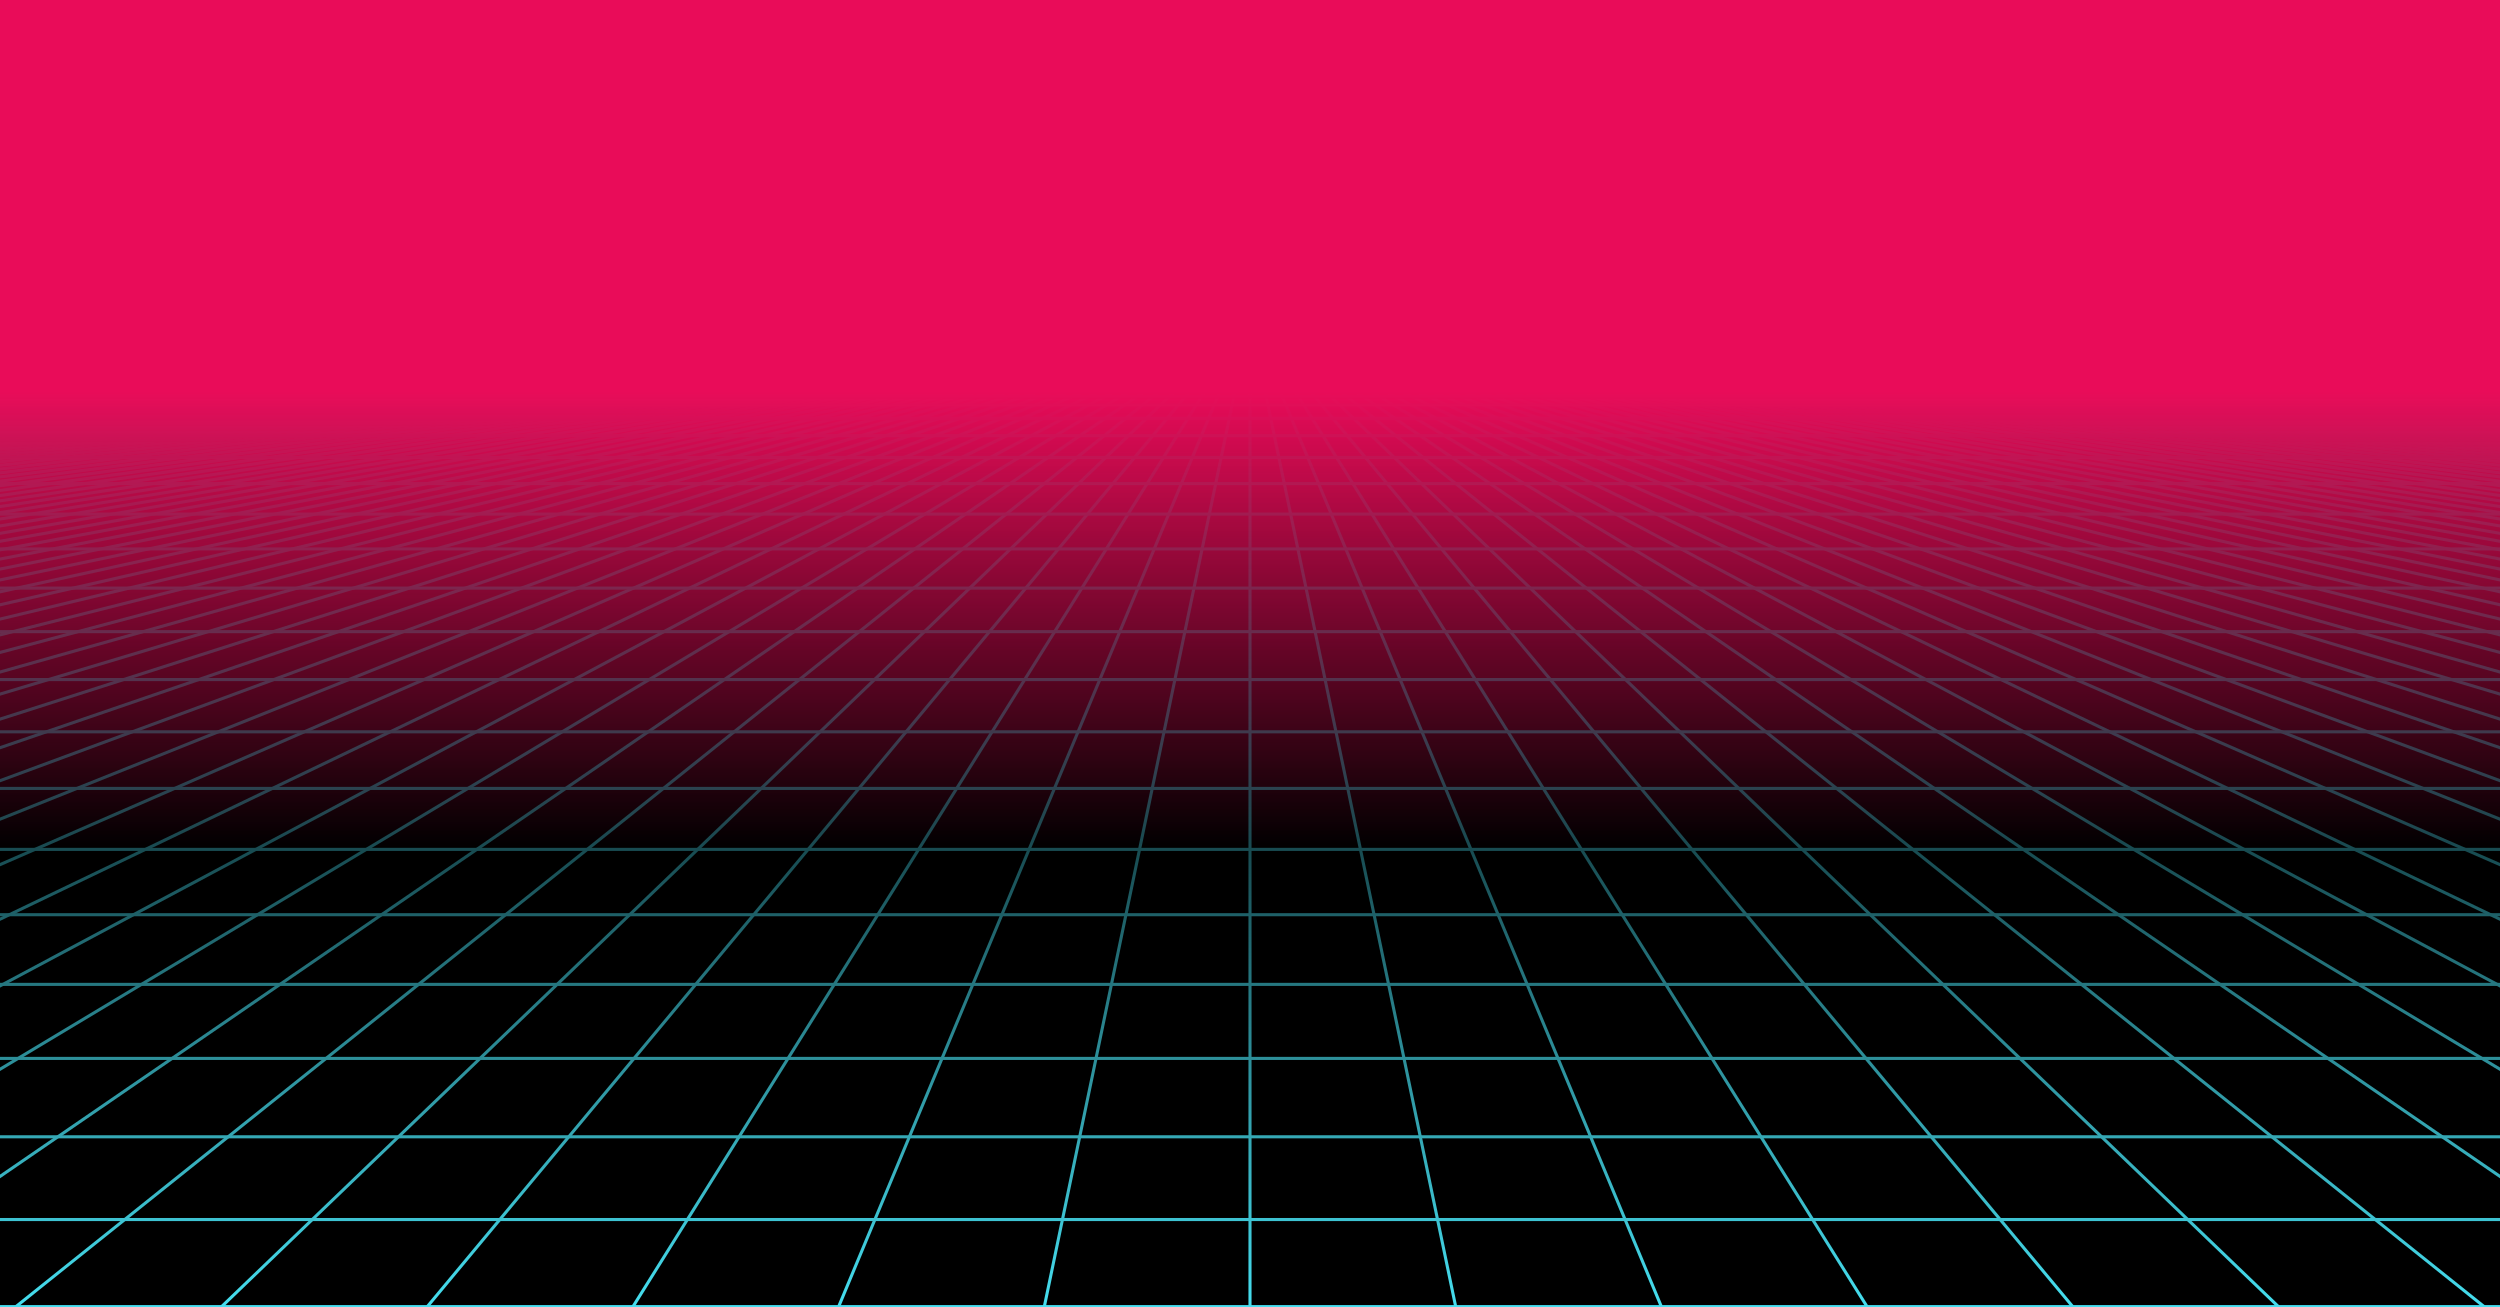 <svg xmlns="http://www.w3.org/2000/svg" xmlns:xlink="http://www.w3.org/1999/xlink" style="margin: auto; background: rgb(255, 255, 255); display: block; z-index: 1; position: relative; shape-rendering: auto; animation-play-state: running; animation-delay: 0s;" width="1618" height="846" preserveAspectRatio="xMidYMid" viewBox="0 0 1618 846">
<g transform="translate(809,423) scale(1,1) translate(-809,-423)" style="animation-play-state: running; animation-delay: 0s;"><defs style="animation-play-state: running; animation-delay: 0s;">
<linearGradient id="lg-0.6054647228647203" x1="0" x2="0" y1="0" y2="1" style="animation-play-state: running; animation-delay: 0s;">
  <stop stop-color="#e90c59" offset="0.3" style="animation-play-state: running; animation-delay: 0s;"/>
  <stop stop-color="#000000" offset="0.65" style="animation-play-state: running; animation-delay: 0s;"/>
  <stop stop-color="#000000" offset="1" style="animation-play-state: running; animation-delay: 0s;"/>
</linearGradient>
<linearGradient id="fg-lg-0.6054647228647203" x1="0" x2="0" y1="0" y2="1" style="animation-play-state: running; animation-delay: 0s;">
  <stop stop-color="#e90c59" stop-opacity="1" offset="0.3" style="animation-play-state: running; animation-delay: 0s;"/>
  <stop stop-color="#000000" stop-opacity="0.66" offset="0.65" style="animation-play-state: running; animation-delay: 0s;"/>
  <stop stop-color="#000000" stop-opacity="0" offset="1" style="animation-play-state: running; animation-delay: 0s;"/>
</linearGradient>
<style type="text/css" style="animation-play-state: running; animation-delay: 0s;">
  path { fill: none; stroke: #46dff0; stroke-width: 2px }
</style>
</defs>
<rect x="0" y="0" width="1618" height="846" fill="url(#lg-0.6054647228647203)" style="animation-play-state: running; animation-delay: 0s;"/><path d="M0 253.8 L-10112.5 846" style="animation-play-state: running; animation-delay: 0s;"/><path d="M9.866 253.8 L-9979.311 846" style="animation-play-state: running; animation-delay: 0s;"/><path d="M19.732 253.8 L-9846.122 846" style="animation-play-state: running; animation-delay: 0s;"/><path d="M29.598 253.8 L-9712.933 846" style="animation-play-state: running; animation-delay: 0s;"/><path d="M39.463 253.8 L-9579.744 846" style="animation-play-state: running; animation-delay: 0s;"/><path d="M49.329 253.8 L-9446.555 846" style="animation-play-state: running; animation-delay: 0s;"/><path d="M59.195 253.8 L-9313.366 846" style="animation-play-state: running; animation-delay: 0s;"/><path d="M69.061 253.8 L-9180.177 846" style="animation-play-state: running; animation-delay: 0s;"/><path d="M78.927 253.8 L-9046.988 846" style="animation-play-state: running; animation-delay: 0s;"/><path d="M88.793 253.8 L-8913.799 846" style="animation-play-state: running; animation-delay: 0s;"/><path d="M98.659 253.8 L-8780.61 846" style="animation-play-state: running; animation-delay: 0s;"/><path d="M108.524 253.8 L-8647.421 846" style="animation-play-state: running; animation-delay: 0s;"/><path d="M118.39 253.8 L-8514.232 846" style="animation-play-state: running; animation-delay: 0s;"/><path d="M128.256 253.8 L-8381.043 846" style="animation-play-state: running; animation-delay: 0s;"/><path d="M138.122 253.8 L-8247.854 846" style="animation-play-state: running; animation-delay: 0s;"/><path d="M147.988 253.8 L-8114.665 846" style="animation-play-state: running; animation-delay: 0s;"/><path d="M157.854 253.8 L-7981.476 846" style="animation-play-state: running; animation-delay: 0s;"/><path d="M167.72 253.8 L-7848.287 846" style="animation-play-state: running; animation-delay: 0s;"/><path d="M177.585 253.8 L-7715.098 846" style="animation-play-state: running; animation-delay: 0s;"/><path d="M187.451 253.8 L-7581.909 846" style="animation-play-state: running; animation-delay: 0s;"/><path d="M197.317 253.8 L-7448.72 846" style="animation-play-state: running; animation-delay: 0s;"/><path d="M207.183 253.8 L-7315.53 846" style="animation-play-state: running; animation-delay: 0s;"/><path d="M217.049 253.8 L-7182.341 846" style="animation-play-state: running; animation-delay: 0s;"/><path d="M226.915 253.8 L-7049.152 846" style="animation-play-state: running; animation-delay: 0s;"/><path d="M236.78 253.8 L-6915.963 846" style="animation-play-state: running; animation-delay: 0s;"/><path d="M246.646 253.8 L-6782.774 846" style="animation-play-state: running; animation-delay: 0s;"/><path d="M256.512 253.8 L-6649.585 846" style="animation-play-state: running; animation-delay: 0s;"/><path d="M266.378 253.8 L-6516.396 846" style="animation-play-state: running; animation-delay: 0s;"/><path d="M276.244 253.8 L-6383.207 846" style="animation-play-state: running; animation-delay: 0s;"/><path d="M286.11 253.8 L-6250.018 846" style="animation-play-state: running; animation-delay: 0s;"/><path d="M295.976 253.8 L-6116.829 846" style="animation-play-state: running; animation-delay: 0s;"/><path d="M305.841 253.8 L-5983.64 846" style="animation-play-state: running; animation-delay: 0s;"/><path d="M315.707 253.8 L-5850.451 846" style="animation-play-state: running; animation-delay: 0s;"/><path d="M325.573 253.8 L-5717.262 846" style="animation-play-state: running; animation-delay: 0s;"/><path d="M335.439 253.8 L-5584.073 846" style="animation-play-state: running; animation-delay: 0s;"/><path d="M345.305 253.8 L-5450.884 846" style="animation-play-state: running; animation-delay: 0s;"/><path d="M355.171 253.8 L-5317.695 846" style="animation-play-state: running; animation-delay: 0s;"/><path d="M365.037 253.8 L-5184.506 846" style="animation-play-state: running; animation-delay: 0s;"/><path d="M374.902 253.8 L-5051.317 846" style="animation-play-state: running; animation-delay: 0s;"/><path d="M384.768 253.8 L-4918.128 846" style="animation-play-state: running; animation-delay: 0s;"/><path d="M394.634 253.8 L-4784.939 846" style="animation-play-state: running; animation-delay: 0s;"/><path d="M404.5 253.8 L-4651.75 846" style="animation-play-state: running; animation-delay: 0s;"/><path d="M414.366 253.8 L-4518.561 846" style="animation-play-state: running; animation-delay: 0s;"/><path d="M424.232 253.8 L-4385.372 846" style="animation-play-state: running; animation-delay: 0s;"/><path d="M434.098 253.8 L-4252.183 846" style="animation-play-state: running; animation-delay: 0s;"/><path d="M443.963 253.8 L-4118.994 846" style="animation-play-state: running; animation-delay: 0s;"/><path d="M453.829 253.8 L-3985.805 846" style="animation-play-state: running; animation-delay: 0s;"/><path d="M463.695 253.8 L-3852.616 846" style="animation-play-state: running; animation-delay: 0s;"/><path d="M473.561 253.8 L-3719.427 846" style="animation-play-state: running; animation-delay: 0s;"/><path d="M483.427 253.8 L-3586.238 846" style="animation-play-state: running; animation-delay: 0s;"/><path d="M493.293 253.8 L-3453.049 846" style="animation-play-state: running; animation-delay: 0s;"/><path d="M503.159 253.8 L-3319.86 846" style="animation-play-state: running; animation-delay: 0s;"/><path d="M513.024 253.8 L-3186.671 846" style="animation-play-state: running; animation-delay: 0s;"/><path d="M522.89 253.8 L-3053.482 846" style="animation-play-state: running; animation-delay: 0s;"/><path d="M532.756 253.8 L-2920.293 846" style="animation-play-state: running; animation-delay: 0s;"/><path d="M542.622 253.8 L-2787.104 846" style="animation-play-state: running; animation-delay: 0s;"/><path d="M552.488 253.8 L-2653.915 846" style="animation-play-state: running; animation-delay: 0s;"/><path d="M562.354 253.8 L-2520.726 846" style="animation-play-state: running; animation-delay: 0s;"/><path d="M572.22 253.8 L-2387.537 846" style="animation-play-state: running; animation-delay: 0s;"/><path d="M582.085 253.8 L-2254.348 846" style="animation-play-state: running; animation-delay: 0s;"/><path d="M591.951 253.8 L-2121.159 846" style="animation-play-state: running; animation-delay: 0s;"/><path d="M601.817 253.8 L-1987.97 846" style="animation-play-state: running; animation-delay: 0s;"/><path d="M611.683 253.8 L-1854.78 846" style="animation-play-state: running; animation-delay: 0s;"/><path d="M621.549 253.8 L-1721.591 846" style="animation-play-state: running; animation-delay: 0s;"/><path d="M631.415 253.8 L-1588.402 846" style="animation-play-state: running; animation-delay: 0s;"/><path d="M641.28 253.8 L-1455.213 846" style="animation-play-state: running; animation-delay: 0s;"/><path d="M651.146 253.8 L-1322.024 846" style="animation-play-state: running; animation-delay: 0s;"/><path d="M661.012 253.8 L-1188.835 846" style="animation-play-state: running; animation-delay: 0s;"/><path d="M670.878 253.8 L-1055.646 846" style="animation-play-state: running; animation-delay: 0s;"/><path d="M680.744 253.8 L-922.457 846" style="animation-play-state: running; animation-delay: 0s;"/><path d="M690.61 253.8 L-789.268 846" style="animation-play-state: running; animation-delay: 0s;"/><path d="M700.476 253.8 L-656.079 846" style="animation-play-state: running; animation-delay: 0s;"/><path d="M710.341 253.8 L-522.89 846" style="animation-play-state: running; animation-delay: 0s;"/><path d="M720.207 253.8 L-389.701 846" style="animation-play-state: running; animation-delay: 0s;"/><path d="M730.073 253.8 L-256.512 846" style="animation-play-state: running; animation-delay: 0s;"/><path d="M739.939 253.8 L-123.323 846" style="animation-play-state: running; animation-delay: 0s;"/><path d="M749.805 253.8 L9.866 846" style="animation-play-state: running; animation-delay: 0s;"/><path d="M759.671 253.8 L143.055 846" style="animation-play-state: running; animation-delay: 0s;"/><path d="M769.537 253.8 L276.244 846" style="animation-play-state: running; animation-delay: 0s;"/><path d="M779.402 253.8 L409.433 846" style="animation-play-state: running; animation-delay: 0s;"/><path d="M789.268 253.8 L542.622 846" style="animation-play-state: running; animation-delay: 0s;"/><path d="M799.134 253.8 L675.811 846" style="animation-play-state: running; animation-delay: 0s;"/><path d="M809 253.8 L809 846" style="animation-play-state: running; animation-delay: 0s;"/><path d="M818.866 253.8 L942.189 846" style="animation-play-state: running; animation-delay: 0s;"/><path d="M828.732 253.8 L1075.378 846" style="animation-play-state: running; animation-delay: 0s;"/><path d="M838.598 253.8 L1208.567 846" style="animation-play-state: running; animation-delay: 0s;"/><path d="M848.463 253.8 L1341.756 846" style="animation-play-state: running; animation-delay: 0s;"/><path d="M858.329 253.8 L1474.945 846" style="animation-play-state: running; animation-delay: 0s;"/><path d="M868.195 253.8 L1608.134 846" style="animation-play-state: running; animation-delay: 0s;"/><path d="M878.061 253.8 L1741.323 846" style="animation-play-state: running; animation-delay: 0s;"/><path d="M887.927 253.8 L1874.512 846" style="animation-play-state: running; animation-delay: 0s;"/><path d="M897.793 253.8 L2007.701 846" style="animation-play-state: running; animation-delay: 0s;"/><path d="M907.659 253.8 L2140.89 846" style="animation-play-state: running; animation-delay: 0s;"/><path d="M917.524 253.8 L2274.079 846" style="animation-play-state: running; animation-delay: 0s;"/><path d="M927.39 253.8 L2407.268 846" style="animation-play-state: running; animation-delay: 0s;"/><path d="M937.256 253.8 L2540.457 846" style="animation-play-state: running; animation-delay: 0s;"/><path d="M947.122 253.8 L2673.646 846" style="animation-play-state: running; animation-delay: 0s;"/><path d="M956.988 253.8 L2806.835 846" style="animation-play-state: running; animation-delay: 0s;"/><path d="M966.854 253.8 L2940.024 846" style="animation-play-state: running; animation-delay: 0s;"/><path d="M976.72 253.8 L3073.213 846" style="animation-play-state: running; animation-delay: 0s;"/><path d="M986.585 253.8 L3206.402 846" style="animation-play-state: running; animation-delay: 0s;"/><path d="M996.451 253.8 L3339.591 846" style="animation-play-state: running; animation-delay: 0s;"/><path d="M1006.317 253.8 L3472.78 846" style="animation-play-state: running; animation-delay: 0s;"/><path d="M1016.183 253.8 L3605.97 846" style="animation-play-state: running; animation-delay: 0s;"/><path d="M1026.049 253.8 L3739.159 846" style="animation-play-state: running; animation-delay: 0s;"/><path d="M1035.915 253.8 L3872.348 846" style="animation-play-state: running; animation-delay: 0s;"/><path d="M1045.78 253.8 L4005.537 846" style="animation-play-state: running; animation-delay: 0s;"/><path d="M1055.646 253.8 L4138.726 846" style="animation-play-state: running; animation-delay: 0s;"/><path d="M1065.512 253.8 L4271.915 846" style="animation-play-state: running; animation-delay: 0s;"/><path d="M1075.378 253.8 L4405.104 846" style="animation-play-state: running; animation-delay: 0s;"/><path d="M1085.244 253.8 L4538.293 846" style="animation-play-state: running; animation-delay: 0s;"/><path d="M1095.11 253.8 L4671.482 846" style="animation-play-state: running; animation-delay: 0s;"/><path d="M1104.976 253.8 L4804.671 846" style="animation-play-state: running; animation-delay: 0s;"/><path d="M1114.841 253.8 L4937.86 846" style="animation-play-state: running; animation-delay: 0s;"/><path d="M1124.707 253.8 L5071.049 846" style="animation-play-state: running; animation-delay: 0s;"/><path d="M1134.573 253.8 L5204.238 846" style="animation-play-state: running; animation-delay: 0s;"/><path d="M1144.439 253.8 L5337.427 846" style="animation-play-state: running; animation-delay: 0s;"/><path d="M1154.305 253.8 L5470.616 846" style="animation-play-state: running; animation-delay: 0s;"/><path d="M1164.171 253.8 L5603.805 846" style="animation-play-state: running; animation-delay: 0s;"/><path d="M1174.037 253.8 L5736.994 846" style="animation-play-state: running; animation-delay: 0s;"/><path d="M1183.902 253.8 L5870.183 846" style="animation-play-state: running; animation-delay: 0s;"/><path d="M1193.768 253.8 L6003.372 846" style="animation-play-state: running; animation-delay: 0s;"/><path d="M1203.634 253.8 L6136.561 846" style="animation-play-state: running; animation-delay: 0s;"/><path d="M1213.5 253.8 L6269.75 846" style="animation-play-state: running; animation-delay: 0s;"/><path d="M1223.366 253.8 L6402.939 846" style="animation-play-state: running; animation-delay: 0s;"/><path d="M1233.232 253.8 L6536.128 846" style="animation-play-state: running; animation-delay: 0s;"/><path d="M1243.098 253.8 L6669.317 846" style="animation-play-state: running; animation-delay: 0s;"/><path d="M1252.963 253.8 L6802.506 846" style="animation-play-state: running; animation-delay: 0s;"/><path d="M1262.829 253.8 L6935.695 846" style="animation-play-state: running; animation-delay: 0s;"/><path d="M1272.695 253.8 L7068.884 846" style="animation-play-state: running; animation-delay: 0s;"/><path d="M1282.561 253.8 L7202.073 846" style="animation-play-state: running; animation-delay: 0s;"/><path d="M1292.427 253.8 L7335.262 846" style="animation-play-state: running; animation-delay: 0s;"/><path d="M1302.293 253.8 L7468.451 846" style="animation-play-state: running; animation-delay: 0s;"/><path d="M1312.159 253.8 L7601.64 846" style="animation-play-state: running; animation-delay: 0s;"/><path d="M1322.024 253.8 L7734.829 846" style="animation-play-state: running; animation-delay: 0s;"/><path d="M1331.89 253.8 L7868.018 846" style="animation-play-state: running; animation-delay: 0s;"/><path d="M1341.756 253.8 L8001.207 846" style="animation-play-state: running; animation-delay: 0s;"/><path d="M1351.622 253.8 L8134.396 846" style="animation-play-state: running; animation-delay: 0s;"/><path d="M1361.488 253.8 L8267.585 846" style="animation-play-state: running; animation-delay: 0s;"/><path d="M1371.354 253.8 L8400.774 846" style="animation-play-state: running; animation-delay: 0s;"/><path d="M1381.22 253.8 L8533.963 846" style="animation-play-state: running; animation-delay: 0s;"/><path d="M1391.085 253.8 L8667.152 846" style="animation-play-state: running; animation-delay: 0s;"/><path d="M1400.951 253.8 L8800.341 846" style="animation-play-state: running; animation-delay: 0s;"/><path d="M1410.817 253.8 L8933.53 846" style="animation-play-state: running; animation-delay: 0s;"/><path d="M1420.683 253.8 L9066.72 846" style="animation-play-state: running; animation-delay: 0s;"/><path d="M1430.549 253.8 L9199.909 846" style="animation-play-state: running; animation-delay: 0s;"/><path d="M1440.415 253.8 L9333.098 846" style="animation-play-state: running; animation-delay: 0s;"/><path d="M1450.28 253.8 L9466.287 846" style="animation-play-state: running; animation-delay: 0s;"/><path d="M1460.146 253.8 L9599.476 846" style="animation-play-state: running; animation-delay: 0s;"/><path d="M1470.012 253.8 L9732.665 846" style="animation-play-state: running; animation-delay: 0s;"/><path d="M1479.878 253.8 L9865.854 846" style="animation-play-state: running; animation-delay: 0s;"/><path d="M1489.744 253.8 L9999.043 846" style="animation-play-state: running; animation-delay: 0s;"/><path d="M1499.61 253.8 L10132.232 846" style="animation-play-state: running; animation-delay: 0s;"/><path d="M1509.476 253.8 L10265.421 846" style="animation-play-state: running; animation-delay: 0s;"/><path d="M1519.341 253.8 L10398.61 846" style="animation-play-state: running; animation-delay: 0s;"/><path d="M1529.207 253.8 L10531.799 846" style="animation-play-state: running; animation-delay: 0s;"/><path d="M1539.073 253.8 L10664.988 846" style="animation-play-state: running; animation-delay: 0s;"/><path d="M1548.939 253.8 L10798.177 846" style="animation-play-state: running; animation-delay: 0s;"/><path d="M1558.805 253.8 L10931.366 846" style="animation-play-state: running; animation-delay: 0s;"/><path d="M1568.671 253.8 L11064.555 846" style="animation-play-state: running; animation-delay: 0s;"/><path d="M1578.537 253.8 L11197.744 846" style="animation-play-state: running; animation-delay: 0s;"/><path d="M1588.402 253.8 L11330.933 846" style="animation-play-state: running; animation-delay: 0s;"/><path d="M1598.268 253.8 L11464.122 846" style="animation-play-state: running; animation-delay: 0s;"/><path d="M1608.134 253.8 L11597.311 846" style="animation-play-state: running; animation-delay: 0s;"/><path d="M1618 253.8 L11730.5 846" style="animation-play-state: running; animation-delay: 0s;"/><g style="animation-play-state: running; animation-delay: 0s;">
<path d="M0 253.8 L1618 253.8" style="animation-play-state: running; animation-delay: 0s;"/>
<animateTransform attributeName="transform" type="translate" repeatCount="indefinite" calcMode="linear" keyTimes="0;1" values="0 0;0 2.818" begin="0s" dur="1.538s" style="animation-play-state: running; animation-delay: 0s;"/>

</g><g style="animation-play-state: running; animation-delay: 0s;">
<path d="M0 256.618 L1618 256.618" style="animation-play-state: running; animation-delay: 0s;"/>
<animateTransform attributeName="transform" type="translate" repeatCount="indefinite" calcMode="linear" keyTimes="0;1" values="0 0;0 5.637" begin="0s" dur="1.538s" style="animation-play-state: running; animation-delay: 0s;"/>

</g><g style="animation-play-state: running; animation-delay: 0s;">
<path d="M0 262.255 L1618 262.255" style="animation-play-state: running; animation-delay: 0s;"/>
<animateTransform attributeName="transform" type="translate" repeatCount="indefinite" calcMode="linear" keyTimes="0;1" values="0 0;0 8.455" begin="0s" dur="1.538s" style="animation-play-state: running; animation-delay: 0s;"/>

</g><g style="animation-play-state: running; animation-delay: 0s;">
<path d="M0 270.71 L1618 270.71" style="animation-play-state: running; animation-delay: 0s;"/>
<animateTransform attributeName="transform" type="translate" repeatCount="indefinite" calcMode="linear" keyTimes="0;1" values="0 0;0 11.273" begin="0s" dur="1.538s" style="animation-play-state: running; animation-delay: 0s;"/>

</g><g style="animation-play-state: running; animation-delay: 0s;">
<path d="M0 281.983 L1618 281.983" style="animation-play-state: running; animation-delay: 0s;"/>
<animateTransform attributeName="transform" type="translate" repeatCount="indefinite" calcMode="linear" keyTimes="0;1" values="0 0;0 14.092" begin="0s" dur="1.538s" style="animation-play-state: running; animation-delay: 0s;"/>

</g><g style="animation-play-state: running; animation-delay: 0s;">
<path d="M0 296.075 L1618 296.075" style="animation-play-state: running; animation-delay: 0s;"/>
<animateTransform attributeName="transform" type="translate" repeatCount="indefinite" calcMode="linear" keyTimes="0;1" values="0 0;0 16.91" begin="0s" dur="1.538s" style="animation-play-state: running; animation-delay: 0s;"/>

</g><g style="animation-play-state: running; animation-delay: 0s;">
<path d="M0 312.985 L1618 312.985" style="animation-play-state: running; animation-delay: 0s;"/>
<animateTransform attributeName="transform" type="translate" repeatCount="indefinite" calcMode="linear" keyTimes="0;1" values="0 0;0 19.728" begin="0s" dur="1.538s" style="animation-play-state: running; animation-delay: 0s;"/>

</g><g style="animation-play-state: running; animation-delay: 0s;">
<path d="M0 332.713 L1618 332.713" style="animation-play-state: running; animation-delay: 0s;"/>
<animateTransform attributeName="transform" type="translate" repeatCount="indefinite" calcMode="linear" keyTimes="0;1" values="0 0;0 22.547" begin="0s" dur="1.538s" style="animation-play-state: running; animation-delay: 0s;"/>

</g><g style="animation-play-state: running; animation-delay: 0s;">
<path d="M0 355.26 L1618 355.26" style="animation-play-state: running; animation-delay: 0s;"/>
<animateTransform attributeName="transform" type="translate" repeatCount="indefinite" calcMode="linear" keyTimes="0;1" values="0 0;0 25.365" begin="0s" dur="1.538s" style="animation-play-state: running; animation-delay: 0s;"/>

</g><g style="animation-play-state: running; animation-delay: 0s;">
<path d="M0 380.625 L1618 380.625" style="animation-play-state: running; animation-delay: 0s;"/>
<animateTransform attributeName="transform" type="translate" repeatCount="indefinite" calcMode="linear" keyTimes="0;1" values="0 0;0 28.183" begin="0s" dur="1.538s" style="animation-play-state: running; animation-delay: 0s;"/>

</g><g style="animation-play-state: running; animation-delay: 0s;">
<path d="M0 408.808 L1618 408.808" style="animation-play-state: running; animation-delay: 0s;"/>
<animateTransform attributeName="transform" type="translate" repeatCount="indefinite" calcMode="linear" keyTimes="0;1" values="0 0;0 31.002" begin="0s" dur="1.538s" style="animation-play-state: running; animation-delay: 0s;"/>

</g><g style="animation-play-state: running; animation-delay: 0s;">
<path d="M0 439.809 L1618 439.809" style="animation-play-state: running; animation-delay: 0s;"/>
<animateTransform attributeName="transform" type="translate" repeatCount="indefinite" calcMode="linear" keyTimes="0;1" values="0 0;0 33.82" begin="0s" dur="1.538s" style="animation-play-state: running; animation-delay: 0s;"/>

</g><g style="animation-play-state: running; animation-delay: 0s;">
<path d="M0 473.629 L1618 473.629" style="animation-play-state: running; animation-delay: 0s;"/>
<animateTransform attributeName="transform" type="translate" repeatCount="indefinite" calcMode="linear" keyTimes="0;1" values="0 0;0 36.638" begin="0s" dur="1.538s" style="animation-play-state: running; animation-delay: 0s;"/>

</g><g style="animation-play-state: running; animation-delay: 0s;">
<path d="M0 510.267 L1618 510.267" style="animation-play-state: running; animation-delay: 0s;"/>
<animateTransform attributeName="transform" type="translate" repeatCount="indefinite" calcMode="linear" keyTimes="0;1" values="0 0;0 39.457" begin="0s" dur="1.538s" style="animation-play-state: running; animation-delay: 0s;"/>

</g><g style="animation-play-state: running; animation-delay: 0s;">
<path d="M0 549.724 L1618 549.724" style="animation-play-state: running; animation-delay: 0s;"/>
<animateTransform attributeName="transform" type="translate" repeatCount="indefinite" calcMode="linear" keyTimes="0;1" values="0 0;0 42.275" begin="0s" dur="1.538s" style="animation-play-state: running; animation-delay: 0s;"/>

</g><g style="animation-play-state: running; animation-delay: 0s;">
<path d="M0 591.999 L1618 591.999" style="animation-play-state: running; animation-delay: 0s;"/>
<animateTransform attributeName="transform" type="translate" repeatCount="indefinite" calcMode="linear" keyTimes="0;1" values="0 0;0 45.093" begin="0s" dur="1.538s" style="animation-play-state: running; animation-delay: 0s;"/>

</g><g style="animation-play-state: running; animation-delay: 0s;">
<path d="M0 637.092 L1618 637.092" style="animation-play-state: running; animation-delay: 0s;"/>
<animateTransform attributeName="transform" type="translate" repeatCount="indefinite" calcMode="linear" keyTimes="0;1" values="0 0;0 47.911" begin="0s" dur="1.538s" style="animation-play-state: running; animation-delay: 0s;"/>

</g><g style="animation-play-state: running; animation-delay: 0s;">
<path d="M0 685.003 L1618 685.003" style="animation-play-state: running; animation-delay: 0s;"/>
<animateTransform attributeName="transform" type="translate" repeatCount="indefinite" calcMode="linear" keyTimes="0;1" values="0 0;0 50.73" begin="0s" dur="1.538s" style="animation-play-state: running; animation-delay: 0s;"/>

</g><g style="animation-play-state: running; animation-delay: 0s;">
<path d="M0 735.733 L1618 735.733" style="animation-play-state: running; animation-delay: 0s;"/>
<animateTransform attributeName="transform" type="translate" repeatCount="indefinite" calcMode="linear" keyTimes="0;1" values="0 0;0 53.548" begin="0s" dur="1.538s" style="animation-play-state: running; animation-delay: 0s;"/>

</g><g style="animation-play-state: running; animation-delay: 0s;">
<path d="M0 789.281 L1618 789.281" style="animation-play-state: running; animation-delay: 0s;"/>
<animateTransform attributeName="transform" type="translate" repeatCount="indefinite" calcMode="linear" keyTimes="0;1" values="0 0;0 56.366" begin="0s" dur="1.538s" style="animation-play-state: running; animation-delay: 0s;"/>

</g><g style="animation-play-state: running; animation-delay: 0s;">
<path d="M0 845.648 L1618 845.648" style="animation-play-state: running; animation-delay: 0s;"/>
<animateTransform attributeName="transform" type="translate" repeatCount="indefinite" calcMode="linear" keyTimes="0;1" values="0 0;0 59.185" begin="0s" dur="1.538s" style="animation-play-state: running; animation-delay: 0s;"/>

</g><rect x="0" y="0" width="1618" height="846" fill="url(#fg-lg-0.6054647228647203)" style="animation-play-state: running; animation-delay: 0s;"/></g>
</svg>